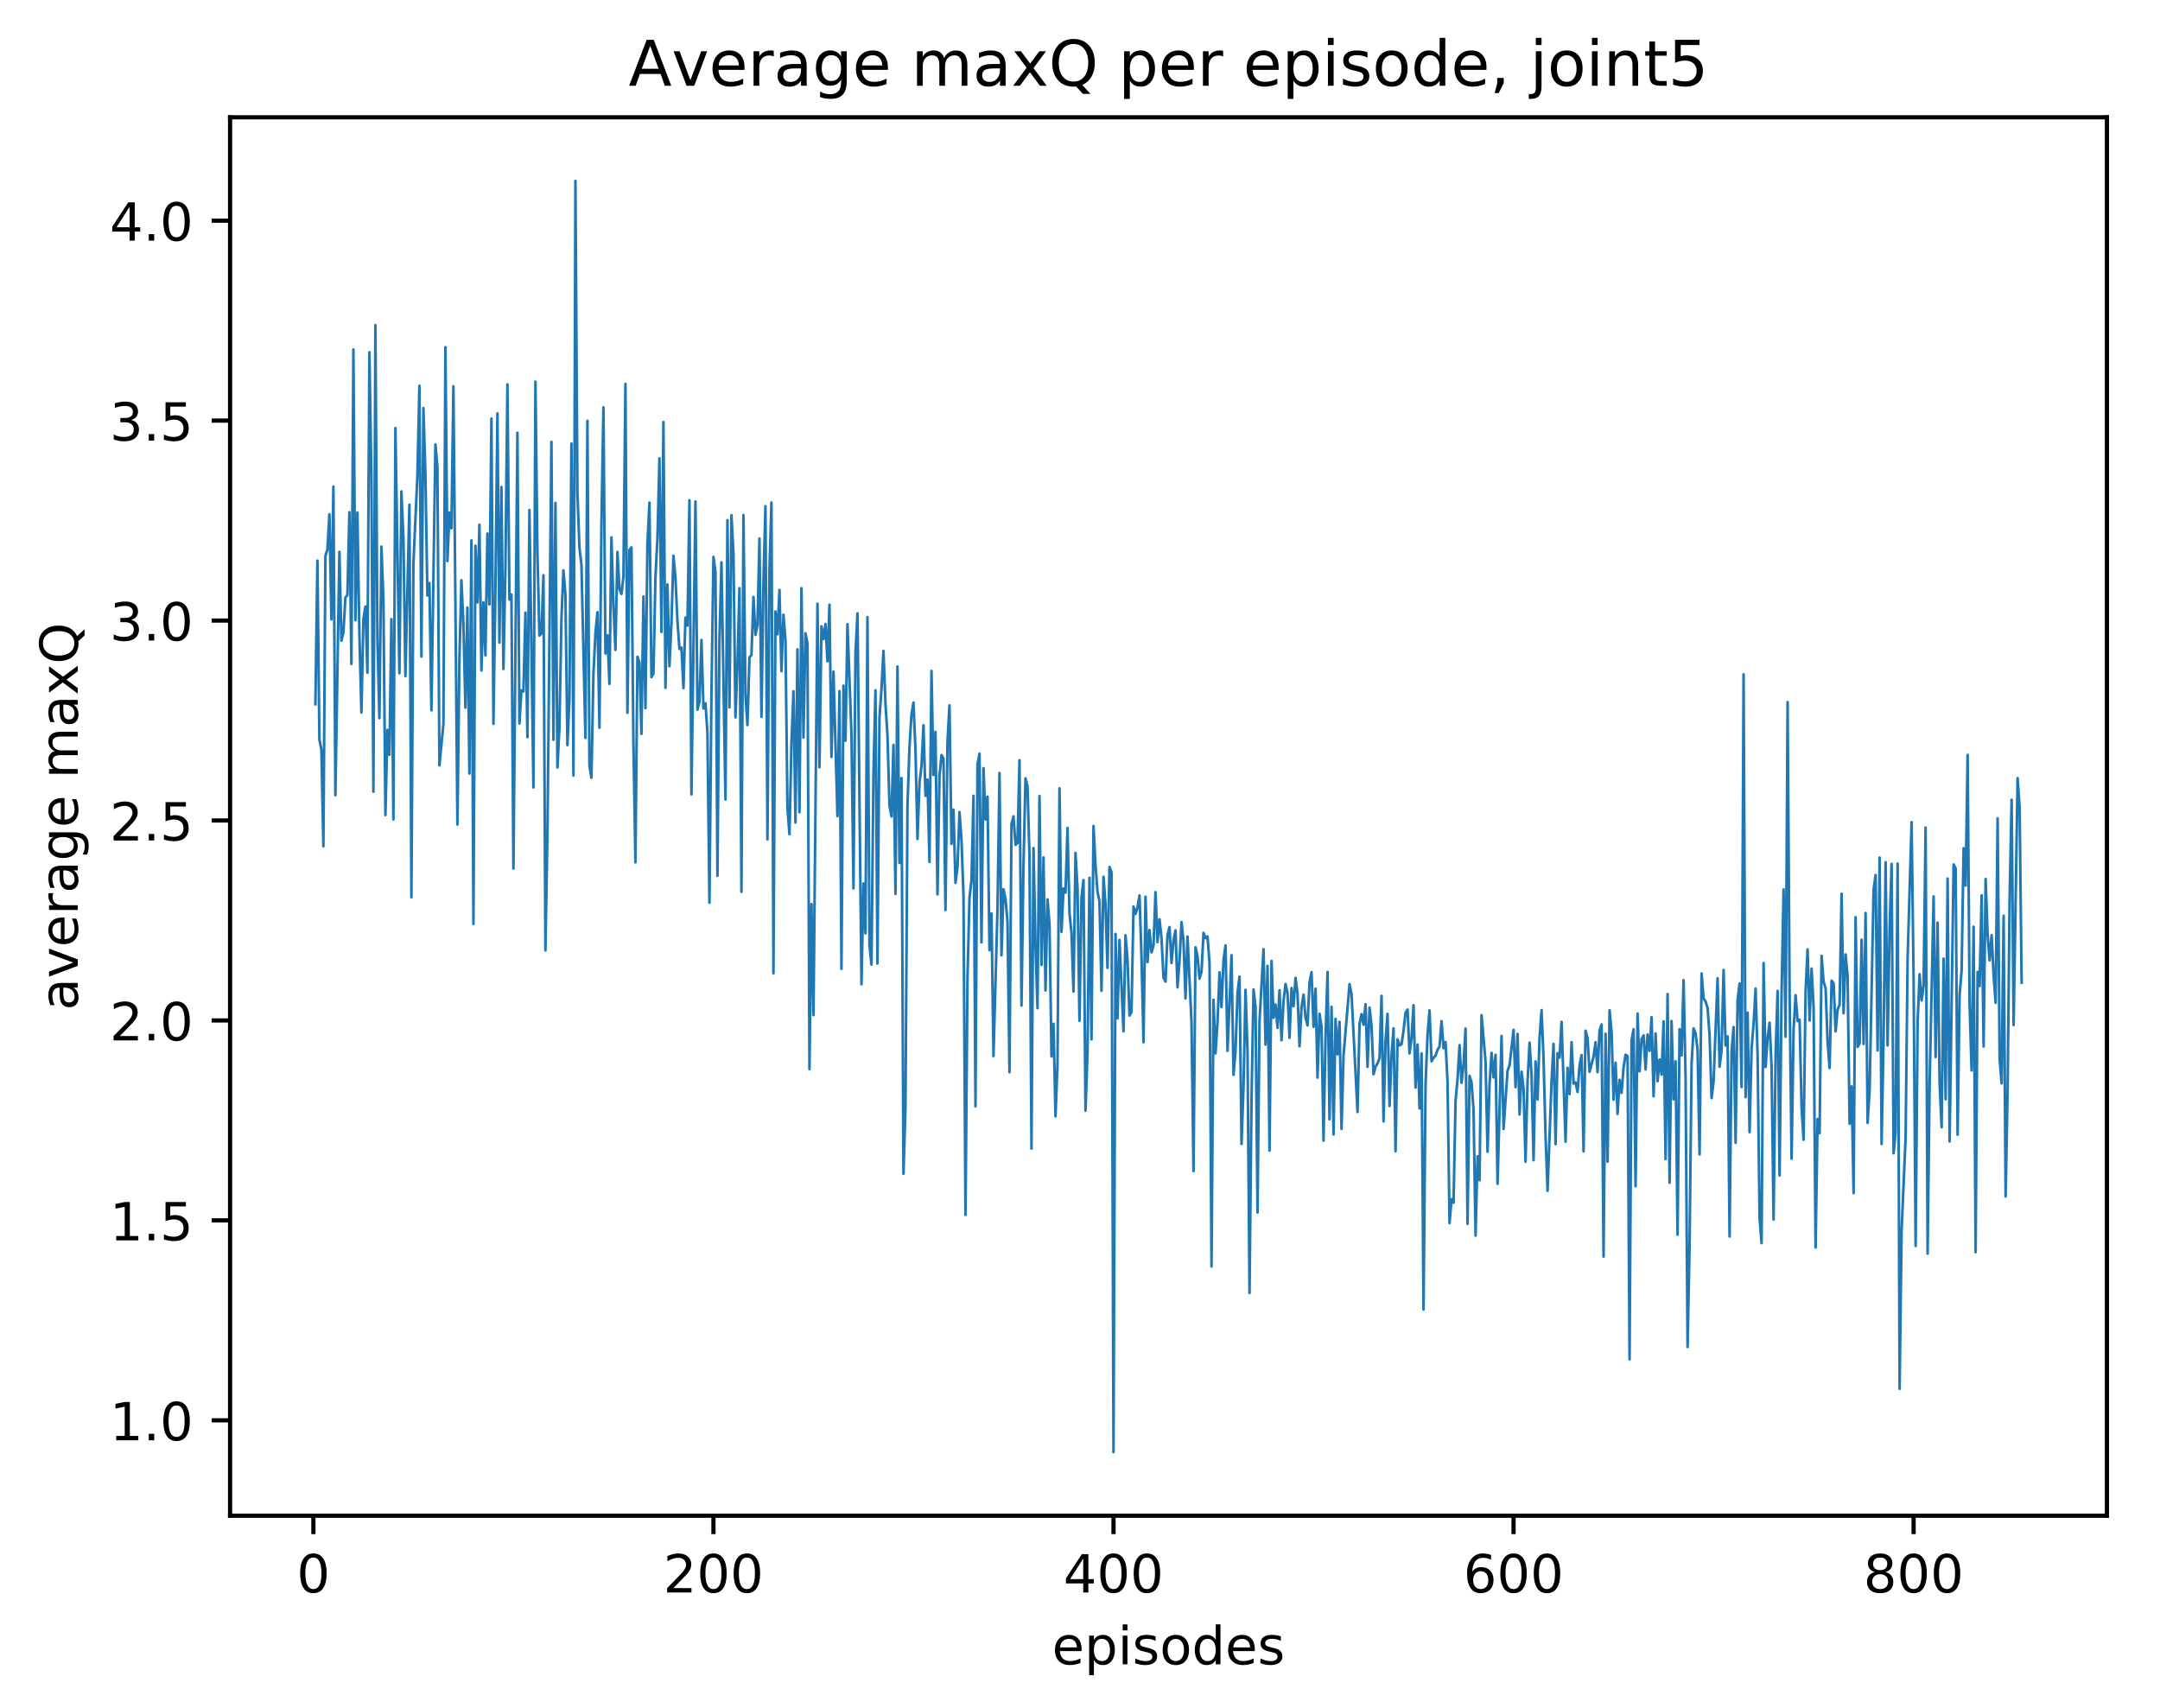 <?xml version="1.0" encoding="utf-8" standalone="no"?>
<!DOCTYPE svg PUBLIC "-//W3C//DTD SVG 1.1//EN"
  "http://www.w3.org/Graphics/SVG/1.1/DTD/svg11.dtd">
<!-- Created with matplotlib (http://matplotlib.org/) -->
<svg height="325pt" version="1.1" viewBox="0 0 411 325" width="411pt" xmlns="http://www.w3.org/2000/svg" xmlns:xlink="http://www.w3.org/1999/xlink">
 <defs>
  <style type="text/css">
*{stroke-linecap:butt;stroke-linejoin:round;}
  </style>
 </defs>
 <g id="figure_1">
  <g id="patch_1">
   <path d="M 0 325.986 
L 411.601 325.986 
L 411.601 0 
L 0 0 
z
" style="fill:#ffffff;"/>
  </g>
  <g id="axes_1">
   <g id="patch_2">
    <path d="M 43.781 288.43 
L 400.901 288.43 
L 400.901 22.318 
L 43.781 22.318 
z
" style="fill:#ffffff;"/>
   </g>
   <g id="matplotlib.axis_1">
    <g id="xtick_1">
     <g id="line2d_1">
      <defs>
       <path d="M 0 0 
L 0 3.5 
" id="m3a93a7d1fa" style="stroke:#000000;stroke-width:0.8;"/>
      </defs>
      <g>
       <use style="stroke:#000000;stroke-width:0.8;" x="59.633" xlink:href="#m3a93a7d1fa" y="288.43"/>
      </g>
     </g>
     <g id="text_1">
      <!-- 0 -->
      <defs>
       <path d="M 31.781 66.406 
Q 24.172 66.406 20.328 58.906 
Q 16.5 51.422 16.5 36.375 
Q 16.5 21.391 20.328 13.891 
Q 24.172 6.391 31.781 6.391 
Q 39.453 6.391 43.281 13.891 
Q 47.125 21.391 47.125 36.375 
Q 47.125 51.422 43.281 58.906 
Q 39.453 66.406 31.781 66.406 
z
M 31.781 74.219 
Q 44.047 74.219 50.516 64.516 
Q 56.984 54.828 56.984 36.375 
Q 56.984 17.969 50.516 8.266 
Q 44.047 -1.422 31.781 -1.422 
Q 19.531 -1.422 13.062 8.266 
Q 6.594 17.969 6.594 36.375 
Q 6.594 54.828 13.062 64.516 
Q 19.531 74.219 31.781 74.219 
z
" id="DejaVuSans-30"/>
      </defs>
      <g transform="translate(56.452 303.029)scale(0.1 -0.1)">
       <use xlink:href="#DejaVuSans-30"/>
      </g>
     </g>
    </g>
    <g id="xtick_2">
     <g id="line2d_2">
      <g>
       <use style="stroke:#000000;stroke-width:0.8;" x="135.754" xlink:href="#m3a93a7d1fa" y="288.43"/>
      </g>
     </g>
     <g id="text_2">
      <!-- 200 -->
      <defs>
       <path d="M 19.188 8.297 
L 53.609 8.297 
L 53.609 0 
L 7.328 0 
L 7.328 8.297 
Q 12.938 14.109 22.625 23.891 
Q 32.328 33.688 34.812 36.531 
Q 39.547 41.844 41.422 45.531 
Q 43.312 49.219 43.312 52.781 
Q 43.312 58.594 39.234 62.25 
Q 35.156 65.922 28.609 65.922 
Q 23.969 65.922 18.812 64.312 
Q 13.672 62.703 7.812 59.422 
L 7.812 69.391 
Q 13.766 71.781 18.938 73 
Q 24.125 74.219 28.422 74.219 
Q 39.75 74.219 46.484 68.547 
Q 53.219 62.891 53.219 53.422 
Q 53.219 48.922 51.531 44.891 
Q 49.859 40.875 45.406 35.406 
Q 44.188 33.984 37.641 27.219 
Q 31.109 20.453 19.188 8.297 
z
" id="DejaVuSans-32"/>
      </defs>
      <g transform="translate(126.21 303.029)scale(0.1 -0.1)">
       <use xlink:href="#DejaVuSans-32"/>
       <use x="63.623" xlink:href="#DejaVuSans-30"/>
       <use x="127.246" xlink:href="#DejaVuSans-30"/>
      </g>
     </g>
    </g>
    <g id="xtick_3">
     <g id="line2d_3">
      <g>
       <use style="stroke:#000000;stroke-width:0.8;" x="211.875" xlink:href="#m3a93a7d1fa" y="288.43"/>
      </g>
     </g>
     <g id="text_3">
      <!-- 400 -->
      <defs>
       <path d="M 37.797 64.312 
L 12.891 25.391 
L 37.797 25.391 
z
M 35.203 72.906 
L 47.609 72.906 
L 47.609 25.391 
L 58.016 25.391 
L 58.016 17.188 
L 47.609 17.188 
L 47.609 0 
L 37.797 0 
L 37.797 17.188 
L 4.891 17.188 
L 4.891 26.703 
z
" id="DejaVuSans-34"/>
      </defs>
      <g transform="translate(202.331 303.029)scale(0.1 -0.1)">
       <use xlink:href="#DejaVuSans-34"/>
       <use x="63.623" xlink:href="#DejaVuSans-30"/>
       <use x="127.246" xlink:href="#DejaVuSans-30"/>
      </g>
     </g>
    </g>
    <g id="xtick_4">
     <g id="line2d_4">
      <g>
       <use style="stroke:#000000;stroke-width:0.8;" x="287.995" xlink:href="#m3a93a7d1fa" y="288.43"/>
      </g>
     </g>
     <g id="text_4">
      <!-- 600 -->
      <defs>
       <path d="M 33.016 40.375 
Q 26.375 40.375 22.484 35.828 
Q 18.609 31.297 18.609 23.391 
Q 18.609 15.531 22.484 10.953 
Q 26.375 6.391 33.016 6.391 
Q 39.656 6.391 43.531 10.953 
Q 47.406 15.531 47.406 23.391 
Q 47.406 31.297 43.531 35.828 
Q 39.656 40.375 33.016 40.375 
z
M 52.594 71.297 
L 52.594 62.312 
Q 48.875 64.062 45.094 64.984 
Q 41.312 65.922 37.594 65.922 
Q 27.828 65.922 22.672 59.328 
Q 17.531 52.734 16.797 39.406 
Q 19.672 43.656 24.016 45.922 
Q 28.375 48.188 33.594 48.188 
Q 44.578 48.188 50.953 41.516 
Q 57.328 34.859 57.328 23.391 
Q 57.328 12.156 50.688 5.359 
Q 44.047 -1.422 33.016 -1.422 
Q 20.359 -1.422 13.672 8.266 
Q 6.984 17.969 6.984 36.375 
Q 6.984 53.656 15.188 63.938 
Q 23.391 74.219 37.203 74.219 
Q 40.922 74.219 44.703 73.484 
Q 48.484 72.75 52.594 71.297 
z
" id="DejaVuSans-36"/>
      </defs>
      <g transform="translate(278.452 303.029)scale(0.1 -0.1)">
       <use xlink:href="#DejaVuSans-36"/>
       <use x="63.623" xlink:href="#DejaVuSans-30"/>
       <use x="127.246" xlink:href="#DejaVuSans-30"/>
      </g>
     </g>
    </g>
    <g id="xtick_5">
     <g id="line2d_5">
      <g>
       <use style="stroke:#000000;stroke-width:0.8;" x="364.116" xlink:href="#m3a93a7d1fa" y="288.43"/>
      </g>
     </g>
     <g id="text_5">
      <!-- 800 -->
      <defs>
       <path d="M 31.781 34.625 
Q 24.75 34.625 20.719 30.859 
Q 16.703 27.094 16.703 20.516 
Q 16.703 13.922 20.719 10.156 
Q 24.75 6.391 31.781 6.391 
Q 38.812 6.391 42.859 10.172 
Q 46.922 13.969 46.922 20.516 
Q 46.922 27.094 42.891 30.859 
Q 38.875 34.625 31.781 34.625 
z
M 21.922 38.812 
Q 15.578 40.375 12.031 44.719 
Q 8.5 49.078 8.5 55.328 
Q 8.5 64.062 14.719 69.141 
Q 20.953 74.219 31.781 74.219 
Q 42.672 74.219 48.875 69.141 
Q 55.078 64.062 55.078 55.328 
Q 55.078 49.078 51.531 44.719 
Q 48 40.375 41.703 38.812 
Q 48.828 37.156 52.797 32.312 
Q 56.781 27.484 56.781 20.516 
Q 56.781 9.906 50.312 4.234 
Q 43.844 -1.422 31.781 -1.422 
Q 19.734 -1.422 13.25 4.234 
Q 6.781 9.906 6.781 20.516 
Q 6.781 27.484 10.781 32.312 
Q 14.797 37.156 21.922 38.812 
z
M 18.312 54.391 
Q 18.312 48.734 21.844 45.562 
Q 25.391 42.391 31.781 42.391 
Q 38.141 42.391 41.719 45.562 
Q 45.312 48.734 45.312 54.391 
Q 45.312 60.062 41.719 63.234 
Q 38.141 66.406 31.781 66.406 
Q 25.391 66.406 21.844 63.234 
Q 18.312 60.062 18.312 54.391 
z
" id="DejaVuSans-38"/>
      </defs>
      <g transform="translate(354.572 303.029)scale(0.1 -0.1)">
       <use xlink:href="#DejaVuSans-38"/>
       <use x="63.623" xlink:href="#DejaVuSans-30"/>
       <use x="127.246" xlink:href="#DejaVuSans-30"/>
      </g>
     </g>
    </g>
    <g id="text_6">
     <!-- episodes -->
     <defs>
      <path d="M 56.203 29.594 
L 56.203 25.203 
L 14.891 25.203 
Q 15.484 15.922 20.484 11.062 
Q 25.484 6.203 34.422 6.203 
Q 39.594 6.203 44.453 7.469 
Q 49.312 8.734 54.109 11.281 
L 54.109 2.781 
Q 49.266 0.734 44.188 -0.344 
Q 39.109 -1.422 33.891 -1.422 
Q 20.797 -1.422 13.156 6.188 
Q 5.516 13.812 5.516 26.812 
Q 5.516 40.234 12.766 48.109 
Q 20.016 56 32.328 56 
Q 43.359 56 49.781 48.891 
Q 56.203 41.797 56.203 29.594 
z
M 47.219 32.234 
Q 47.125 39.594 43.094 43.984 
Q 39.062 48.391 32.422 48.391 
Q 24.906 48.391 20.391 44.141 
Q 15.875 39.891 15.188 32.172 
z
" id="DejaVuSans-65"/>
      <path d="M 18.109 8.203 
L 18.109 -20.797 
L 9.078 -20.797 
L 9.078 54.688 
L 18.109 54.688 
L 18.109 46.391 
Q 20.953 51.266 25.266 53.625 
Q 29.594 56 35.594 56 
Q 45.562 56 51.781 48.094 
Q 58.016 40.188 58.016 27.297 
Q 58.016 14.406 51.781 6.484 
Q 45.562 -1.422 35.594 -1.422 
Q 29.594 -1.422 25.266 0.953 
Q 20.953 3.328 18.109 8.203 
z
M 48.688 27.297 
Q 48.688 37.203 44.609 42.844 
Q 40.531 48.484 33.406 48.484 
Q 26.266 48.484 22.188 42.844 
Q 18.109 37.203 18.109 27.297 
Q 18.109 17.391 22.188 11.75 
Q 26.266 6.109 33.406 6.109 
Q 40.531 6.109 44.609 11.75 
Q 48.688 17.391 48.688 27.297 
z
" id="DejaVuSans-70"/>
      <path d="M 9.422 54.688 
L 18.406 54.688 
L 18.406 0 
L 9.422 0 
z
M 9.422 75.984 
L 18.406 75.984 
L 18.406 64.594 
L 9.422 64.594 
z
" id="DejaVuSans-69"/>
      <path d="M 44.281 53.078 
L 44.281 44.578 
Q 40.484 46.531 36.375 47.5 
Q 32.281 48.484 27.875 48.484 
Q 21.188 48.484 17.844 46.438 
Q 14.5 44.391 14.5 40.281 
Q 14.5 37.156 16.891 35.375 
Q 19.281 33.594 26.516 31.984 
L 29.594 31.297 
Q 39.156 29.25 43.188 25.516 
Q 47.219 21.781 47.219 15.094 
Q 47.219 7.469 41.188 3.016 
Q 35.156 -1.422 24.609 -1.422 
Q 20.219 -1.422 15.453 -0.562 
Q 10.688 0.297 5.422 2 
L 5.422 11.281 
Q 10.406 8.688 15.234 7.391 
Q 20.062 6.109 24.812 6.109 
Q 31.156 6.109 34.562 8.281 
Q 37.984 10.453 37.984 14.406 
Q 37.984 18.062 35.516 20.016 
Q 33.062 21.969 24.703 23.781 
L 21.578 24.516 
Q 13.234 26.266 9.516 29.906 
Q 5.812 33.547 5.812 39.891 
Q 5.812 47.609 11.281 51.797 
Q 16.75 56 26.812 56 
Q 31.781 56 36.172 55.266 
Q 40.578 54.547 44.281 53.078 
z
" id="DejaVuSans-73"/>
      <path d="M 30.609 48.391 
Q 23.391 48.391 19.188 42.75 
Q 14.984 37.109 14.984 27.297 
Q 14.984 17.484 19.156 11.844 
Q 23.344 6.203 30.609 6.203 
Q 37.797 6.203 41.984 11.859 
Q 46.188 17.531 46.188 27.297 
Q 46.188 37.016 41.984 42.703 
Q 37.797 48.391 30.609 48.391 
z
M 30.609 56 
Q 42.328 56 49.016 48.375 
Q 55.719 40.766 55.719 27.297 
Q 55.719 13.875 49.016 6.219 
Q 42.328 -1.422 30.609 -1.422 
Q 18.844 -1.422 12.172 6.219 
Q 5.516 13.875 5.516 27.297 
Q 5.516 40.766 12.172 48.375 
Q 18.844 56 30.609 56 
z
" id="DejaVuSans-6f"/>
      <path d="M 45.406 46.391 
L 45.406 75.984 
L 54.391 75.984 
L 54.391 0 
L 45.406 0 
L 45.406 8.203 
Q 42.578 3.328 38.25 0.953 
Q 33.938 -1.422 27.875 -1.422 
Q 17.969 -1.422 11.734 6.484 
Q 5.516 14.406 5.516 27.297 
Q 5.516 40.188 11.734 48.094 
Q 17.969 56 27.875 56 
Q 33.938 56 38.25 53.625 
Q 42.578 51.266 45.406 46.391 
z
M 14.797 27.297 
Q 14.797 17.391 18.875 11.75 
Q 22.953 6.109 30.078 6.109 
Q 37.203 6.109 41.297 11.75 
Q 45.406 17.391 45.406 27.297 
Q 45.406 37.203 41.297 42.844 
Q 37.203 48.484 30.078 48.484 
Q 22.953 48.484 18.875 42.844 
Q 14.797 37.203 14.797 27.297 
z
" id="DejaVuSans-64"/>
     </defs>
     <g transform="translate(200.182 316.707)scale(0.1 -0.1)">
      <use xlink:href="#DejaVuSans-65"/>
      <use x="61.523" xlink:href="#DejaVuSans-70"/>
      <use x="125" xlink:href="#DejaVuSans-69"/>
      <use x="152.783" xlink:href="#DejaVuSans-73"/>
      <use x="204.883" xlink:href="#DejaVuSans-6f"/>
      <use x="266.064" xlink:href="#DejaVuSans-64"/>
      <use x="329.541" xlink:href="#DejaVuSans-65"/>
      <use x="391.064" xlink:href="#DejaVuSans-73"/>
     </g>
    </g>
   </g>
   <g id="matplotlib.axis_2">
    <g id="ytick_1">
     <g id="line2d_6">
      <defs>
       <path d="M 0 0 
L -3.5 0 
" id="m9b6a86673e" style="stroke:#000000;stroke-width:0.8;"/>
      </defs>
      <g>
       <use style="stroke:#000000;stroke-width:0.8;" x="43.781" xlink:href="#m9b6a86673e" y="270.278"/>
      </g>
     </g>
     <g id="text_7">
      <!-- 1.0 -->
      <defs>
       <path d="M 12.406 8.297 
L 28.516 8.297 
L 28.516 63.922 
L 10.984 60.406 
L 10.984 69.391 
L 28.422 72.906 
L 38.281 72.906 
L 38.281 8.297 
L 54.391 8.297 
L 54.391 0 
L 12.406 0 
z
" id="DejaVuSans-31"/>
       <path d="M 10.688 12.406 
L 21 12.406 
L 21 0 
L 10.688 0 
z
" id="DejaVuSans-2e"/>
      </defs>
      <g transform="translate(20.878 274.078)scale(0.1 -0.1)">
       <use xlink:href="#DejaVuSans-31"/>
       <use x="63.623" xlink:href="#DejaVuSans-2e"/>
       <use x="95.41" xlink:href="#DejaVuSans-30"/>
      </g>
     </g>
    </g>
    <g id="ytick_2">
     <g id="line2d_7">
      <g>
       <use style="stroke:#000000;stroke-width:0.8;" x="43.781" xlink:href="#m9b6a86673e" y="232.231"/>
      </g>
     </g>
     <g id="text_8">
      <!-- 1.5 -->
      <defs>
       <path d="M 10.797 72.906 
L 49.516 72.906 
L 49.516 64.594 
L 19.828 64.594 
L 19.828 46.734 
Q 21.969 47.469 24.109 47.828 
Q 26.266 48.188 28.422 48.188 
Q 40.625 48.188 47.75 41.5 
Q 54.891 34.812 54.891 23.391 
Q 54.891 11.625 47.562 5.094 
Q 40.234 -1.422 26.906 -1.422 
Q 22.312 -1.422 17.547 -0.641 
Q 12.797 0.141 7.719 1.703 
L 7.719 11.625 
Q 12.109 9.234 16.797 8.062 
Q 21.484 6.891 26.703 6.891 
Q 35.156 6.891 40.078 11.328 
Q 45.016 15.766 45.016 23.391 
Q 45.016 31 40.078 35.438 
Q 35.156 39.891 26.703 39.891 
Q 22.75 39.891 18.812 39.016 
Q 14.891 38.141 10.797 36.281 
z
" id="DejaVuSans-35"/>
      </defs>
      <g transform="translate(20.878 236.03)scale(0.1 -0.1)">
       <use xlink:href="#DejaVuSans-31"/>
       <use x="63.623" xlink:href="#DejaVuSans-2e"/>
       <use x="95.41" xlink:href="#DejaVuSans-35"/>
      </g>
     </g>
    </g>
    <g id="ytick_3">
     <g id="line2d_8">
      <g>
       <use style="stroke:#000000;stroke-width:0.8;" x="43.781" xlink:href="#m9b6a86673e" y="194.183"/>
      </g>
     </g>
     <g id="text_9">
      <!-- 2.0 -->
      <g transform="translate(20.878 197.982)scale(0.1 -0.1)">
       <use xlink:href="#DejaVuSans-32"/>
       <use x="63.623" xlink:href="#DejaVuSans-2e"/>
       <use x="95.41" xlink:href="#DejaVuSans-30"/>
      </g>
     </g>
    </g>
    <g id="ytick_4">
     <g id="line2d_9">
      <g>
       <use style="stroke:#000000;stroke-width:0.8;" x="43.781" xlink:href="#m9b6a86673e" y="156.135"/>
      </g>
     </g>
     <g id="text_10">
      <!-- 2.5 -->
      <g transform="translate(20.878 159.935)scale(0.1 -0.1)">
       <use xlink:href="#DejaVuSans-32"/>
       <use x="63.623" xlink:href="#DejaVuSans-2e"/>
       <use x="95.41" xlink:href="#DejaVuSans-35"/>
      </g>
     </g>
    </g>
    <g id="ytick_5">
     <g id="line2d_10">
      <g>
       <use style="stroke:#000000;stroke-width:0.8;" x="43.781" xlink:href="#m9b6a86673e" y="118.088"/>
      </g>
     </g>
     <g id="text_11">
      <!-- 3.0 -->
      <defs>
       <path d="M 40.578 39.312 
Q 47.656 37.797 51.625 33 
Q 55.609 28.219 55.609 21.188 
Q 55.609 10.406 48.188 4.484 
Q 40.766 -1.422 27.094 -1.422 
Q 22.516 -1.422 17.656 -0.516 
Q 12.797 0.391 7.625 2.203 
L 7.625 11.719 
Q 11.719 9.328 16.594 8.109 
Q 21.484 6.891 26.812 6.891 
Q 36.078 6.891 40.938 10.547 
Q 45.797 14.203 45.797 21.188 
Q 45.797 27.641 41.281 31.266 
Q 36.766 34.906 28.719 34.906 
L 20.219 34.906 
L 20.219 43.016 
L 29.109 43.016 
Q 36.375 43.016 40.234 45.922 
Q 44.094 48.828 44.094 54.297 
Q 44.094 59.906 40.109 62.906 
Q 36.141 65.922 28.719 65.922 
Q 24.656 65.922 20.016 65.031 
Q 15.375 64.156 9.812 62.312 
L 9.812 71.094 
Q 15.438 72.656 20.344 73.438 
Q 25.25 74.219 29.594 74.219 
Q 40.828 74.219 47.359 69.109 
Q 53.906 64.016 53.906 55.328 
Q 53.906 49.266 50.438 45.094 
Q 46.969 40.922 40.578 39.312 
z
" id="DejaVuSans-33"/>
      </defs>
      <g transform="translate(20.878 121.887)scale(0.1 -0.1)">
       <use xlink:href="#DejaVuSans-33"/>
       <use x="63.623" xlink:href="#DejaVuSans-2e"/>
       <use x="95.41" xlink:href="#DejaVuSans-30"/>
      </g>
     </g>
    </g>
    <g id="ytick_6">
     <g id="line2d_11">
      <g>
       <use style="stroke:#000000;stroke-width:0.8;" x="43.781" xlink:href="#m9b6a86673e" y="80.04"/>
      </g>
     </g>
     <g id="text_12">
      <!-- 3.5 -->
      <g transform="translate(20.878 83.839)scale(0.1 -0.1)">
       <use xlink:href="#DejaVuSans-33"/>
       <use x="63.623" xlink:href="#DejaVuSans-2e"/>
       <use x="95.41" xlink:href="#DejaVuSans-35"/>
      </g>
     </g>
    </g>
    <g id="ytick_7">
     <g id="line2d_12">
      <g>
       <use style="stroke:#000000;stroke-width:0.8;" x="43.781" xlink:href="#m9b6a86673e" y="41.992"/>
      </g>
     </g>
     <g id="text_13">
      <!-- 4.0 -->
      <g transform="translate(20.878 45.791)scale(0.1 -0.1)">
       <use xlink:href="#DejaVuSans-34"/>
       <use x="63.623" xlink:href="#DejaVuSans-2e"/>
       <use x="95.41" xlink:href="#DejaVuSans-30"/>
      </g>
     </g>
    </g>
    <g id="text_14">
     <!-- average maxQ -->
     <defs>
      <path d="M 34.281 27.484 
Q 23.391 27.484 19.188 25 
Q 14.984 22.516 14.984 16.5 
Q 14.984 11.719 18.141 8.906 
Q 21.297 6.109 26.703 6.109 
Q 34.188 6.109 38.703 11.406 
Q 43.219 16.703 43.219 25.484 
L 43.219 27.484 
z
M 52.203 31.203 
L 52.203 0 
L 43.219 0 
L 43.219 8.297 
Q 40.141 3.328 35.547 0.953 
Q 30.953 -1.422 24.312 -1.422 
Q 15.922 -1.422 10.953 3.297 
Q 6 8.016 6 15.922 
Q 6 25.141 12.172 29.828 
Q 18.359 34.516 30.609 34.516 
L 43.219 34.516 
L 43.219 35.406 
Q 43.219 41.609 39.141 45 
Q 35.062 48.391 27.688 48.391 
Q 23 48.391 18.547 47.266 
Q 14.109 46.141 10.016 43.891 
L 10.016 52.203 
Q 14.938 54.109 19.578 55.047 
Q 24.219 56 28.609 56 
Q 40.484 56 46.344 49.844 
Q 52.203 43.703 52.203 31.203 
z
" id="DejaVuSans-61"/>
      <path d="M 2.984 54.688 
L 12.5 54.688 
L 29.594 8.797 
L 46.688 54.688 
L 56.203 54.688 
L 35.688 0 
L 23.484 0 
z
" id="DejaVuSans-76"/>
      <path d="M 41.109 46.297 
Q 39.594 47.172 37.812 47.578 
Q 36.031 48 33.891 48 
Q 26.266 48 22.188 43.047 
Q 18.109 38.094 18.109 28.812 
L 18.109 0 
L 9.078 0 
L 9.078 54.688 
L 18.109 54.688 
L 18.109 46.188 
Q 20.953 51.172 25.484 53.578 
Q 30.031 56 36.531 56 
Q 37.453 56 38.578 55.875 
Q 39.703 55.766 41.062 55.516 
z
" id="DejaVuSans-72"/>
      <path d="M 45.406 27.984 
Q 45.406 37.75 41.375 43.109 
Q 37.359 48.484 30.078 48.484 
Q 22.859 48.484 18.828 43.109 
Q 14.797 37.75 14.797 27.984 
Q 14.797 18.266 18.828 12.891 
Q 22.859 7.516 30.078 7.516 
Q 37.359 7.516 41.375 12.891 
Q 45.406 18.266 45.406 27.984 
z
M 54.391 6.781 
Q 54.391 -7.172 48.188 -13.984 
Q 42 -20.797 29.203 -20.797 
Q 24.469 -20.797 20.266 -20.094 
Q 16.062 -19.391 12.109 -17.922 
L 12.109 -9.188 
Q 16.062 -11.328 19.922 -12.344 
Q 23.781 -13.375 27.781 -13.375 
Q 36.625 -13.375 41.016 -8.766 
Q 45.406 -4.156 45.406 5.172 
L 45.406 9.625 
Q 42.625 4.781 38.281 2.391 
Q 33.938 0 27.875 0 
Q 17.828 0 11.672 7.656 
Q 5.516 15.328 5.516 27.984 
Q 5.516 40.672 11.672 48.328 
Q 17.828 56 27.875 56 
Q 33.938 56 38.281 53.609 
Q 42.625 51.219 45.406 46.391 
L 45.406 54.688 
L 54.391 54.688 
z
" id="DejaVuSans-67"/>
      <path id="DejaVuSans-20"/>
      <path d="M 52 44.188 
Q 55.375 50.25 60.062 53.125 
Q 64.75 56 71.094 56 
Q 79.641 56 84.281 50.016 
Q 88.922 44.047 88.922 33.016 
L 88.922 0 
L 79.891 0 
L 79.891 32.719 
Q 79.891 40.578 77.094 44.375 
Q 74.312 48.188 68.609 48.188 
Q 61.625 48.188 57.562 43.547 
Q 53.516 38.922 53.516 30.906 
L 53.516 0 
L 44.484 0 
L 44.484 32.719 
Q 44.484 40.625 41.703 44.406 
Q 38.922 48.188 33.109 48.188 
Q 26.219 48.188 22.156 43.531 
Q 18.109 38.875 18.109 30.906 
L 18.109 0 
L 9.078 0 
L 9.078 54.688 
L 18.109 54.688 
L 18.109 46.188 
Q 21.188 51.219 25.484 53.609 
Q 29.781 56 35.688 56 
Q 41.656 56 45.828 52.969 
Q 50 49.953 52 44.188 
z
" id="DejaVuSans-6d"/>
      <path d="M 54.891 54.688 
L 35.109 28.078 
L 55.906 0 
L 45.312 0 
L 29.391 21.484 
L 13.484 0 
L 2.875 0 
L 24.125 28.609 
L 4.688 54.688 
L 15.281 54.688 
L 29.781 35.203 
L 44.281 54.688 
z
" id="DejaVuSans-78"/>
      <path d="M 39.406 66.219 
Q 28.656 66.219 22.328 58.203 
Q 16.016 50.203 16.016 36.375 
Q 16.016 22.609 22.328 14.594 
Q 28.656 6.594 39.406 6.594 
Q 50.141 6.594 56.422 14.594 
Q 62.703 22.609 62.703 36.375 
Q 62.703 50.203 56.422 58.203 
Q 50.141 66.219 39.406 66.219 
z
M 53.219 1.312 
L 66.219 -12.891 
L 54.297 -12.891 
L 43.5 -1.219 
Q 41.891 -1.312 41.031 -1.359 
Q 40.188 -1.422 39.406 -1.422 
Q 24.031 -1.422 14.812 8.859 
Q 5.609 19.141 5.609 36.375 
Q 5.609 53.656 14.812 63.938 
Q 24.031 74.219 39.406 74.219 
Q 54.734 74.219 63.906 63.938 
Q 73.094 53.656 73.094 36.375 
Q 73.094 23.688 67.984 14.641 
Q 62.891 5.609 53.219 1.312 
z
" id="DejaVuSans-51"/>
     </defs>
     <g transform="translate(14.798 192.263)rotate(-90)scale(0.1 -0.1)">
      <use xlink:href="#DejaVuSans-61"/>
      <use x="61.279" xlink:href="#DejaVuSans-76"/>
      <use x="120.459" xlink:href="#DejaVuSans-65"/>
      <use x="181.982" xlink:href="#DejaVuSans-72"/>
      <use x="223.096" xlink:href="#DejaVuSans-61"/>
      <use x="284.375" xlink:href="#DejaVuSans-67"/>
      <use x="347.852" xlink:href="#DejaVuSans-65"/>
      <use x="409.375" xlink:href="#DejaVuSans-20"/>
      <use x="441.162" xlink:href="#DejaVuSans-6d"/>
      <use x="538.574" xlink:href="#DejaVuSans-61"/>
      <use x="599.854" xlink:href="#DejaVuSans-78"/>
      <use x="659.033" xlink:href="#DejaVuSans-51"/>
     </g>
    </g>
   </g>
   <g id="line2d_13">
    <path clip-path="url(#p5385f41253)" d="M 60.014 134.014 
L 60.395 106.692 
L 60.775 140.709 
L 61.156 142.672 
L 61.536 161.034 
L 61.917 105.796 
L 62.298 104.556 
L 62.678 97.867 
L 63.059 117.86 
L 63.439 92.584 
L 63.82 151.321 
L 64.581 105.014 
L 64.962 121.92 
L 65.342 120.341 
L 65.723 113.715 
L 66.104 113.244 
L 66.484 97.474 
L 66.865 126.35 
L 67.245 66.496 
L 67.626 118.027 
L 68.007 97.513 
L 68.387 120.916 
L 68.768 135.597 
L 69.148 117.817 
L 69.529 115.426 
L 69.91 128.006 
L 70.29 67.026 
L 70.671 91.072 
L 71.051 150.657 
L 71.432 61.871 
L 71.813 121.547 
L 72.193 136.67 
L 72.574 104.01 
L 72.954 113.954 
L 73.335 155.109 
L 73.716 138.888 
L 74.096 143.617 
L 74.477 117.819 
L 74.858 155.929 
L 75.238 81.448 
L 75.999 128.113 
L 76.38 93.512 
L 76.761 102.524 
L 77.141 128.666 
L 77.902 96.046 
L 78.283 170.757 
L 78.664 107.238 
L 79.425 90.448 
L 79.805 73.397 
L 80.186 124.933 
L 80.567 77.652 
L 80.947 90.373 
L 81.328 113.317 
L 81.708 110.951 
L 82.089 135.165 
L 82.85 84.574 
L 83.231 88.947 
L 83.611 145.644 
L 84.373 137.749 
L 84.753 66.066 
L 85.134 106.779 
L 85.514 97.532 
L 85.895 100.533 
L 86.276 73.502 
L 87.037 156.894 
L 87.417 125.479 
L 87.798 110.416 
L 88.179 118.843 
L 88.559 134.656 
L 88.94 115.599 
L 89.32 147.203 
L 89.701 102.846 
L 90.082 175.826 
L 90.462 103.849 
L 90.843 114.637 
L 91.223 99.852 
L 91.604 127.589 
L 91.985 114.61 
L 92.365 124.726 
L 92.746 101.525 
L 93.126 115.008 
L 93.507 79.653 
L 93.888 137.739 
L 94.268 112.013 
L 94.649 78.668 
L 95.029 122.284 
L 95.41 92.678 
L 95.791 127.302 
L 96.171 107.994 
L 96.552 73.143 
L 96.932 114.092 
L 97.313 113.135 
L 97.694 165.285 
L 98.455 82.353 
L 98.836 137.663 
L 99.216 131.374 
L 99.597 131.586 
L 99.977 116.579 
L 100.358 140.282 
L 100.739 97.059 
L 101.5 149.842 
L 101.88 72.624 
L 102.261 105.16 
L 102.642 120.95 
L 103.022 120.534 
L 103.403 109.457 
L 103.783 180.846 
L 104.164 158.643 
L 104.925 84.078 
L 105.306 140.786 
L 105.686 95.699 
L 106.067 146.039 
L 106.448 138.309 
L 106.828 117.821 
L 107.209 108.535 
L 107.589 113.168 
L 107.97 141.795 
L 108.351 133.041 
L 108.731 84.417 
L 109.112 147.575 
L 109.492 34.414 
L 109.873 93.954 
L 110.254 104.206 
L 110.634 107.422 
L 111.395 140.422 
L 111.776 80.078 
L 112.157 145.698 
L 112.537 148.006 
L 112.918 128.216 
L 113.298 120.542 
L 113.679 116.491 
L 114.06 138.476 
L 114.44 99.729 
L 114.821 77.515 
L 115.201 124.358 
L 115.582 120.895 
L 115.963 130.139 
L 116.343 102.256 
L 116.724 115.316 
L 117.104 123.676 
L 117.485 105.021 
L 117.866 112.101 
L 118.246 113.021 
L 118.627 109.757 
L 119.007 73.055 
L 119.388 135.638 
L 119.769 104.626 
L 120.149 104.156 
L 120.53 141.675 
L 120.91 164.095 
L 121.291 124.988 
L 121.672 126.089 
L 122.052 139.656 
L 122.433 113.502 
L 122.814 134.755 
L 123.194 103.387 
L 123.575 95.647 
L 123.955 128.854 
L 124.336 128.172 
L 124.717 109.804 
L 125.097 102.467 
L 125.478 87.212 
L 125.858 120.248 
L 126.239 80.312 
L 126.62 130.881 
L 127 111.209 
L 127.381 126.779 
L 127.761 118.539 
L 128.142 105.752 
L 128.523 110.014 
L 128.903 118.199 
L 129.284 123.482 
L 129.664 123.224 
L 130.045 130.946 
L 130.426 117.532 
L 130.806 119.055 
L 131.187 95.197 
L 131.567 151.168 
L 132.329 95.432 
L 132.709 135.047 
L 133.09 133.503 
L 133.47 121.776 
L 133.851 134.819 
L 134.232 133.835 
L 134.612 139.484 
L 134.993 171.789 
L 135.373 132.019 
L 135.754 105.982 
L 136.135 108.839 
L 136.515 166.667 
L 136.896 121.603 
L 137.276 106.994 
L 138.038 152.132 
L 138.418 98.977 
L 138.799 134.609 
L 139.179 98.037 
L 139.56 105.31 
L 139.941 136.513 
L 140.321 126.36 
L 140.702 111.921 
L 141.082 169.703 
L 141.463 98.01 
L 141.844 132.249 
L 142.224 137.978 
L 142.605 125.087 
L 142.985 124.651 
L 143.366 113.588 
L 143.747 120.814 
L 144.127 118.948 
L 144.508 102.477 
L 144.888 136.411 
L 145.269 110.729 
L 145.65 96.316 
L 146.03 159.729 
L 146.411 108.397 
L 146.792 95.631 
L 147.172 185.211 
L 147.553 116.354 
L 147.933 120.702 
L 148.314 112.258 
L 148.695 127.719 
L 149.075 116.968 
L 149.456 121.788 
L 149.836 153.78 
L 150.217 158.744 
L 150.598 141.356 
L 150.978 131.531 
L 151.359 156.526 
L 151.739 123.556 
L 152.12 154.555 
L 152.501 111.927 
L 152.881 140.343 
L 153.262 120.506 
L 153.642 122.462 
L 154.023 203.442 
L 154.404 172.037 
L 154.784 193.167 
L 155.545 114.886 
L 155.926 146.015 
L 156.307 119.173 
L 156.687 121.605 
L 157.068 118.75 
L 157.448 125.839 
L 157.829 115.062 
L 158.21 144.038 
L 158.59 127.792 
L 159.351 155.313 
L 159.732 131.523 
L 160.113 184.375 
L 160.493 130.478 
L 160.874 140.957 
L 161.254 118.768 
L 162.016 139.749 
L 162.396 169.051 
L 162.777 124.346 
L 163.157 116.72 
L 163.919 187.306 
L 164.299 168.115 
L 164.68 177.603 
L 165.06 117.441 
L 165.441 179.902 
L 165.822 183.548 
L 166.202 147.078 
L 166.583 131.355 
L 166.963 183.344 
L 167.344 136.578 
L 167.725 131.123 
L 168.105 123.86 
L 168.486 133.926 
L 168.866 139.923 
L 169.247 153.271 
L 169.628 155.375 
L 170.008 141.743 
L 170.389 170.11 
L 170.77 126.831 
L 171.15 164.206 
L 171.531 148.054 
L 171.911 223.373 
L 172.292 210.737 
L 172.673 153.228 
L 173.053 142.229 
L 173.434 135.95 
L 173.814 133.695 
L 174.195 142.71 
L 174.576 159.661 
L 174.956 149.018 
L 175.337 145.806 
L 175.717 137.994 
L 176.098 151.432 
L 176.479 148.347 
L 176.859 164.017 
L 177.24 127.67 
L 177.62 147.464 
L 178.001 139.254 
L 178.382 170.188 
L 178.762 147.793 
L 179.143 143.685 
L 179.523 144.343 
L 179.904 173.178 
L 180.285 141.155 
L 180.665 134.229 
L 181.046 160.593 
L 181.426 154.074 
L 181.807 167.997 
L 182.188 165.055 
L 182.568 154.536 
L 182.949 159.812 
L 183.329 170.313 
L 183.71 231.175 
L 184.091 186.189 
L 184.471 170.86 
L 184.852 167.482 
L 185.232 151.444 
L 185.613 210.523 
L 185.994 145.482 
L 186.374 143.409 
L 186.755 179.335 
L 187.135 146.179 
L 187.516 155.932 
L 187.897 151.589 
L 188.277 180.805 
L 188.658 173.826 
L 189.038 200.963 
L 189.8 173.021 
L 190.18 147.098 
L 190.561 181.771 
L 190.941 169.21 
L 191.322 171.043 
L 191.703 175.402 
L 192.083 204.033 
L 192.464 156.832 
L 192.845 155.341 
L 193.225 160.763 
L 193.606 160.421 
L 193.986 144.667 
L 194.367 191.351 
L 194.748 164.634 
L 195.128 148.12 
L 195.509 149.631 
L 195.889 162.947 
L 196.27 218.566 
L 196.651 161.381 
L 197.031 179.888 
L 197.412 191.85 
L 197.792 151.476 
L 198.173 183.605 
L 198.554 163.161 
L 198.934 188.476 
L 199.315 171.136 
L 199.695 175.819 
L 200.076 201.023 
L 200.457 194.832 
L 200.837 212.423 
L 201.218 202.48 
L 201.598 150.018 
L 201.979 177.308 
L 202.36 169.069 
L 202.74 169.861 
L 203.121 157.547 
L 203.501 173.768 
L 203.882 177.5 
L 204.263 188.681 
L 204.643 162.31 
L 205.024 169.066 
L 205.404 194.244 
L 205.785 170.79 
L 206.166 167.46 
L 206.546 211.35 
L 206.927 200.483 
L 207.307 167.031 
L 207.688 197.778 
L 208.069 157.176 
L 208.449 164.624 
L 208.83 169.708 
L 209.21 171.565 
L 209.591 188.548 
L 209.972 166.843 
L 210.352 172.067 
L 210.733 184.188 
L 211.113 164.982 
L 211.494 165.97 
L 211.875 276.334 
L 212.255 177.714 
L 212.636 193.787 
L 213.016 178.862 
L 213.778 196.258 
L 214.158 177.979 
L 214.539 182.605 
L 214.919 193.253 
L 215.3 192.576 
L 215.681 172.51 
L 216.061 173.914 
L 216.442 172.675 
L 216.823 170.387 
L 217.203 182.106 
L 217.584 198.322 
L 217.964 170.631 
L 218.345 183.086 
L 218.726 176.976 
L 219.106 181.233 
L 219.487 179.906 
L 219.867 169.77 
L 220.248 179.285 
L 220.629 174.944 
L 221.009 178.509 
L 221.39 186.014 
L 221.77 186.802 
L 222.151 177.919 
L 222.532 176.417 
L 222.912 183.247 
L 223.293 178.958 
L 223.673 177.041 
L 224.054 187.886 
L 224.435 182.828 
L 224.815 175.467 
L 225.196 179.043 
L 225.576 189.979 
L 225.957 178.22 
L 226.718 194.572 
L 227.099 222.861 
L 227.479 180.259 
L 227.86 181.981 
L 228.241 186.215 
L 228.621 184.904 
L 229.002 177.513 
L 229.382 178.535 
L 229.763 178.188 
L 230.144 183.247 
L 230.524 240.988 
L 230.905 190.234 
L 231.285 200.456 
L 231.666 194.528 
L 232.047 185.027 
L 232.427 191.628 
L 232.808 182.691 
L 233.188 179.9 
L 233.569 199.964 
L 234.33 181.761 
L 234.711 204.528 
L 235.091 199.995 
L 235.472 188.886 
L 235.853 185.853 
L 236.233 217.7 
L 236.614 206.779 
L 236.994 188.357 
L 237.375 199.95 
L 237.756 246.045 
L 238.136 209.138 
L 238.517 188.285 
L 238.897 191.538 
L 239.278 230.74 
L 239.659 194.284 
L 240.42 180.616 
L 240.801 198.787 
L 241.181 183.786 
L 241.562 218.961 
L 241.942 182.858 
L 242.323 193.678 
L 242.704 191.159 
L 243.084 195.601 
L 243.465 188.433 
L 243.845 197.947 
L 244.226 190.526 
L 244.607 187.238 
L 244.987 188.979 
L 245.368 197.49 
L 245.748 188.018 
L 246.129 191.479 
L 246.51 186.084 
L 246.89 189.15 
L 247.271 199.102 
L 247.651 191.649 
L 248.032 189.271 
L 248.413 193.643 
L 248.793 195.131 
L 249.174 186.937 
L 249.554 184.991 
L 249.935 195.399 
L 250.316 188.143 
L 250.696 205.065 
L 251.077 192.907 
L 251.457 195.365 
L 251.838 217.057 
L 252.219 197.424 
L 252.599 184.957 
L 252.98 212.995 
L 253.36 191.586 
L 253.741 215.869 
L 254.122 193.877 
L 254.502 200.631 
L 254.883 194.447 
L 255.263 214.808 
L 255.644 200.855 
L 256.786 187.271 
L 257.166 189.192 
L 258.308 211.6 
L 258.689 194.794 
L 259.069 192.96 
L 259.45 194.99 
L 259.831 191.102 
L 260.211 203.02 
L 260.592 191.726 
L 260.972 195.213 
L 261.353 204.419 
L 261.734 202.967 
L 262.114 202.36 
L 262.495 201.323 
L 262.875 189.496 
L 263.256 213.397 
L 263.637 198.013 
L 264.017 192.937 
L 264.398 210.463 
L 264.779 200.75 
L 265.159 195.697 
L 265.54 219.088 
L 265.92 197.777 
L 266.301 198.934 
L 266.682 198.715 
L 267.062 196.111 
L 267.443 192.698 
L 267.823 192.113 
L 268.204 200.458 
L 268.585 197.516 
L 268.965 191.287 
L 269.346 206.965 
L 269.726 198.773 
L 270.107 210.926 
L 270.488 200.459 
L 270.868 249.192 
L 271.249 206.363 
L 271.629 196.916 
L 272.01 192.273 
L 272.391 201.957 
L 272.771 201.282 
L 273.152 200.876 
L 273.532 199.773 
L 273.913 199.152 
L 274.294 194.319 
L 274.674 199.458 
L 275.055 198.281 
L 275.435 205.948 
L 275.816 232.75 
L 276.197 228.181 
L 276.577 228.858 
L 276.958 209.486 
L 277.338 205.384 
L 277.719 198.887 
L 278.1 206.052 
L 278.48 202.601 
L 278.861 195.723 
L 279.241 232.893 
L 279.622 204.735 
L 280.003 205.942 
L 280.383 211.275 
L 280.764 235.125 
L 281.144 220.026 
L 281.525 224.595 
L 281.906 193.178 
L 282.667 201.991 
L 283.047 219.167 
L 283.428 206.275 
L 283.809 200.351 
L 284.189 205.02 
L 284.57 200.714 
L 284.95 225.274 
L 285.712 197.124 
L 286.092 214.825 
L 286.853 203.769 
L 287.234 202.744 
L 287.995 195.981 
L 288.376 206.883 
L 288.757 196.756 
L 289.137 212.08 
L 289.518 203.935 
L 289.898 207.225 
L 290.279 221.064 
L 290.66 205.792 
L 291.04 198.411 
L 291.421 204.436 
L 291.801 220.78 
L 292.182 201.984 
L 292.563 209.239 
L 292.943 197.484 
L 293.324 192.216 
L 293.704 201.439 
L 294.085 216.226 
L 294.466 226.591 
L 295.227 205.779 
L 295.607 198.639 
L 295.988 217.735 
L 296.369 200.413 
L 296.749 201.263 
L 297.13 194.447 
L 297.891 217.267 
L 298.272 203.195 
L 298.652 208.198 
L 299.033 198.316 
L 299.413 206.194 
L 299.794 205.984 
L 300.175 207.793 
L 300.555 202.812 
L 300.936 200.759 
L 301.316 219.108 
L 301.697 196.137 
L 302.078 197.587 
L 302.458 203.959 
L 303.219 201.062 
L 303.6 198.331 
L 303.981 204.012 
L 304.361 196.135 
L 304.742 194.951 
L 305.122 239.119 
L 305.503 196.725 
L 305.884 221.058 
L 306.264 192.248 
L 306.645 196.352 
L 307.025 209.263 
L 307.406 202.231 
L 307.787 211.978 
L 308.167 205.483 
L 308.548 207.973 
L 308.928 203.174 
L 309.309 200.705 
L 309.69 200.981 
L 310.07 258.674 
L 310.451 197.912 
L 310.831 195.851 
L 311.212 225.737 
L 311.593 192.859 
L 311.973 203.87 
L 312.354 197.708 
L 312.735 197.033 
L 313.115 203.495 
L 313.496 196.849 
L 313.876 199.982 
L 314.257 193.554 
L 314.638 208.618 
L 315.018 196.657 
L 315.399 205.746 
L 315.779 201.627 
L 316.16 204.5 
L 316.541 194.373 
L 316.921 220.552 
L 317.302 189.164 
L 317.682 225.072 
L 318.063 194.3 
L 318.444 209.206 
L 318.824 201.947 
L 319.205 234.954 
L 319.585 195.846 
L 319.966 200.824 
L 320.347 186.505 
L 320.727 205.061 
L 321.108 256.324 
L 321.488 236.989 
L 321.869 202.452 
L 322.25 195.691 
L 322.63 196.67 
L 323.011 199.79 
L 323.391 219.678 
L 323.772 185.257 
L 324.153 189.991 
L 324.533 190.575 
L 324.914 191.822 
L 325.294 196.989 
L 325.675 208.96 
L 326.056 205.824 
L 326.817 186.162 
L 327.197 202.994 
L 327.578 199.893 
L 327.959 184.574 
L 328.339 198.96 
L 328.72 197.224 
L 329.1 235.292 
L 329.481 200.041 
L 329.862 195.45 
L 330.242 217.458 
L 330.623 190.284 
L 331.003 187.15 
L 331.384 206.853 
L 331.765 128.317 
L 332.145 208.793 
L 332.526 192.695 
L 332.906 215.444 
L 333.287 199.558 
L 333.668 194.827 
L 334.048 188.108 
L 334.429 200.71 
L 334.81 231.79 
L 335.19 236.555 
L 335.571 183.252 
L 335.951 203.051 
L 336.332 197.666 
L 336.713 194.591 
L 337.093 203.032 
L 337.474 232.071 
L 337.854 200.872 
L 338.235 188.565 
L 338.616 223.683 
L 338.996 188.885 
L 339.377 169.255 
L 339.757 197.274 
L 340.138 133.599 
L 340.519 188.904 
L 340.899 220.488 
L 341.28 195.865 
L 341.66 189.38 
L 342.041 194.307 
L 342.422 194.036 
L 342.802 210.81 
L 343.183 216.88 
L 343.563 188.647 
L 343.944 180.662 
L 344.325 194.207 
L 344.705 184.329 
L 345.086 191.665 
L 345.466 237.392 
L 345.847 212.931 
L 346.228 215.634 
L 346.608 181.892 
L 346.989 186.825 
L 347.369 188.029 
L 347.75 198.221 
L 348.131 203.237 
L 348.511 186.605 
L 348.892 187.096 
L 349.272 196.252 
L 349.653 192.107 
L 350.034 191.188 
L 350.414 170.058 
L 350.795 192.827 
L 351.175 181.624 
L 351.556 185.835 
L 351.937 213.836 
L 352.317 206.732 
L 352.698 227.048 
L 353.078 174.533 
L 353.459 199.232 
L 353.84 198.542 
L 354.22 178.826 
L 354.601 198.651 
L 354.981 173.737 
L 355.362 213.674 
L 355.743 207.529 
L 356.504 169.294 
L 356.884 166.497 
L 357.265 199.9 
L 357.646 163.187 
L 358.026 217.704 
L 358.407 197.494 
L 358.788 164.067 
L 359.168 198.949 
L 359.549 176.773 
L 359.929 164.394 
L 360.31 219.461 
L 360.691 215.453 
L 361.071 164.33 
L 361.452 264.282 
L 361.832 234.157 
L 362.594 216.574 
L 362.974 182.41 
L 363.735 156.445 
L 364.116 186.38 
L 364.497 237.09 
L 364.877 194.492 
L 365.258 185.376 
L 365.638 190.376 
L 366.019 187.536 
L 366.4 157.468 
L 366.78 238.556 
L 367.161 206.463 
L 367.922 170.579 
L 368.303 201.148 
L 368.683 175.57 
L 369.064 206.158 
L 369.444 214.508 
L 369.825 182.423 
L 370.206 209.178 
L 370.586 167.186 
L 370.967 217.192 
L 371.728 164.506 
L 372.109 165.225 
L 372.489 215.922 
L 372.87 189.225 
L 373.25 184.717 
L 373.631 161.404 
L 374.012 168.515 
L 374.392 143.642 
L 374.773 191.243 
L 375.153 203.702 
L 375.534 176.351 
L 375.915 238.283 
L 376.295 184.949 
L 376.676 187.634 
L 377.056 170.374 
L 377.437 199.145 
L 377.818 167.264 
L 378.198 177.952 
L 378.579 182.759 
L 378.959 177.952 
L 379.34 185.543 
L 379.721 190.821 
L 380.101 155.724 
L 380.482 201.444 
L 380.862 206.167 
L 381.243 174.265 
L 381.624 227.682 
L 382.004 207.411 
L 382.385 170.964 
L 382.766 152.178 
L 383.146 195.056 
L 383.907 148.076 
L 384.288 153.764 
L 384.669 187.003 
L 384.669 187.003 
" style="fill:none;stroke:#1f77b4;stroke-linecap:square;stroke-width:0.5;"/>
   </g>
   <g id="patch_3">
    <path d="M 43.781 288.43 
L 43.781 22.318 
" style="fill:none;stroke:#000000;stroke-linecap:square;stroke-linejoin:miter;stroke-width:0.8;"/>
   </g>
   <g id="patch_4">
    <path d="M 400.901 288.43 
L 400.901 22.318 
" style="fill:none;stroke:#000000;stroke-linecap:square;stroke-linejoin:miter;stroke-width:0.8;"/>
   </g>
   <g id="patch_5">
    <path d="M 43.781 288.43 
L 400.901 288.43 
" style="fill:none;stroke:#000000;stroke-linecap:square;stroke-linejoin:miter;stroke-width:0.8;"/>
   </g>
   <g id="patch_6">
    <path d="M 43.781 22.318 
L 400.901 22.318 
" style="fill:none;stroke:#000000;stroke-linecap:square;stroke-linejoin:miter;stroke-width:0.8;"/>
   </g>
   <g id="text_15">
    <!-- Average maxQ per episode, joint5 -->
    <defs>
     <path d="M 34.188 63.188 
L 20.797 26.906 
L 47.609 26.906 
z
M 28.609 72.906 
L 39.797 72.906 
L 67.578 0 
L 57.328 0 
L 50.688 18.703 
L 17.828 18.703 
L 11.188 0 
L 0.781 0 
z
" id="DejaVuSans-41"/>
     <path d="M 11.719 12.406 
L 22.016 12.406 
L 22.016 4 
L 14.016 -11.625 
L 7.719 -11.625 
L 11.719 4 
z
" id="DejaVuSans-2c"/>
     <path d="M 9.422 54.688 
L 18.406 54.688 
L 18.406 -0.984 
Q 18.406 -11.422 14.422 -16.109 
Q 10.453 -20.797 1.609 -20.797 
L -1.812 -20.797 
L -1.812 -13.188 
L 0.594 -13.188 
Q 5.719 -13.188 7.562 -10.812 
Q 9.422 -8.453 9.422 -0.984 
z
M 9.422 75.984 
L 18.406 75.984 
L 18.406 64.594 
L 9.422 64.594 
z
" id="DejaVuSans-6a"/>
     <path d="M 54.891 33.016 
L 54.891 0 
L 45.906 0 
L 45.906 32.719 
Q 45.906 40.484 42.875 44.328 
Q 39.844 48.188 33.797 48.188 
Q 26.516 48.188 22.312 43.547 
Q 18.109 38.922 18.109 30.906 
L 18.109 0 
L 9.078 0 
L 9.078 54.688 
L 18.109 54.688 
L 18.109 46.188 
Q 21.344 51.125 25.703 53.562 
Q 30.078 56 35.797 56 
Q 45.219 56 50.047 50.172 
Q 54.891 44.344 54.891 33.016 
z
" id="DejaVuSans-6e"/>
     <path d="M 18.312 70.219 
L 18.312 54.688 
L 36.812 54.688 
L 36.812 47.703 
L 18.312 47.703 
L 18.312 18.016 
Q 18.312 11.328 20.141 9.422 
Q 21.969 7.516 27.594 7.516 
L 36.812 7.516 
L 36.812 0 
L 27.594 0 
Q 17.188 0 13.234 3.875 
Q 9.281 7.766 9.281 18.016 
L 9.281 47.703 
L 2.688 47.703 
L 2.688 54.688 
L 9.281 54.688 
L 9.281 70.219 
z
" id="DejaVuSans-74"/>
    </defs>
    <g transform="translate(119.614 16.318)scale(0.12 -0.12)">
     <use xlink:href="#DejaVuSans-41"/>
     <use x="68.33" xlink:href="#DejaVuSans-76"/>
     <use x="127.51" xlink:href="#DejaVuSans-65"/>
     <use x="189.033" xlink:href="#DejaVuSans-72"/>
     <use x="230.146" xlink:href="#DejaVuSans-61"/>
     <use x="291.426" xlink:href="#DejaVuSans-67"/>
     <use x="354.902" xlink:href="#DejaVuSans-65"/>
     <use x="416.426" xlink:href="#DejaVuSans-20"/>
     <use x="448.213" xlink:href="#DejaVuSans-6d"/>
     <use x="545.625" xlink:href="#DejaVuSans-61"/>
     <use x="606.904" xlink:href="#DejaVuSans-78"/>
     <use x="666.084" xlink:href="#DejaVuSans-51"/>
     <use x="744.795" xlink:href="#DejaVuSans-20"/>
     <use x="776.582" xlink:href="#DejaVuSans-70"/>
     <use x="840.059" xlink:href="#DejaVuSans-65"/>
     <use x="901.582" xlink:href="#DejaVuSans-72"/>
     <use x="942.695" xlink:href="#DejaVuSans-20"/>
     <use x="974.482" xlink:href="#DejaVuSans-65"/>
     <use x="1036.006" xlink:href="#DejaVuSans-70"/>
     <use x="1099.482" xlink:href="#DejaVuSans-69"/>
     <use x="1127.266" xlink:href="#DejaVuSans-73"/>
     <use x="1179.365" xlink:href="#DejaVuSans-6f"/>
     <use x="1240.547" xlink:href="#DejaVuSans-64"/>
     <use x="1304.023" xlink:href="#DejaVuSans-65"/>
     <use x="1365.547" xlink:href="#DejaVuSans-2c"/>
     <use x="1397.334" xlink:href="#DejaVuSans-20"/>
     <use x="1429.121" xlink:href="#DejaVuSans-6a"/>
     <use x="1456.904" xlink:href="#DejaVuSans-6f"/>
     <use x="1518.086" xlink:href="#DejaVuSans-69"/>
     <use x="1545.869" xlink:href="#DejaVuSans-6e"/>
     <use x="1609.248" xlink:href="#DejaVuSans-74"/>
     <use x="1648.457" xlink:href="#DejaVuSans-35"/>
    </g>
   </g>
  </g>
 </g>
 <defs>
  <clipPath id="p5385f41253">
   <rect height="266.112" width="357.12" x="43.781" y="22.318"/>
  </clipPath>
 </defs>
</svg>
